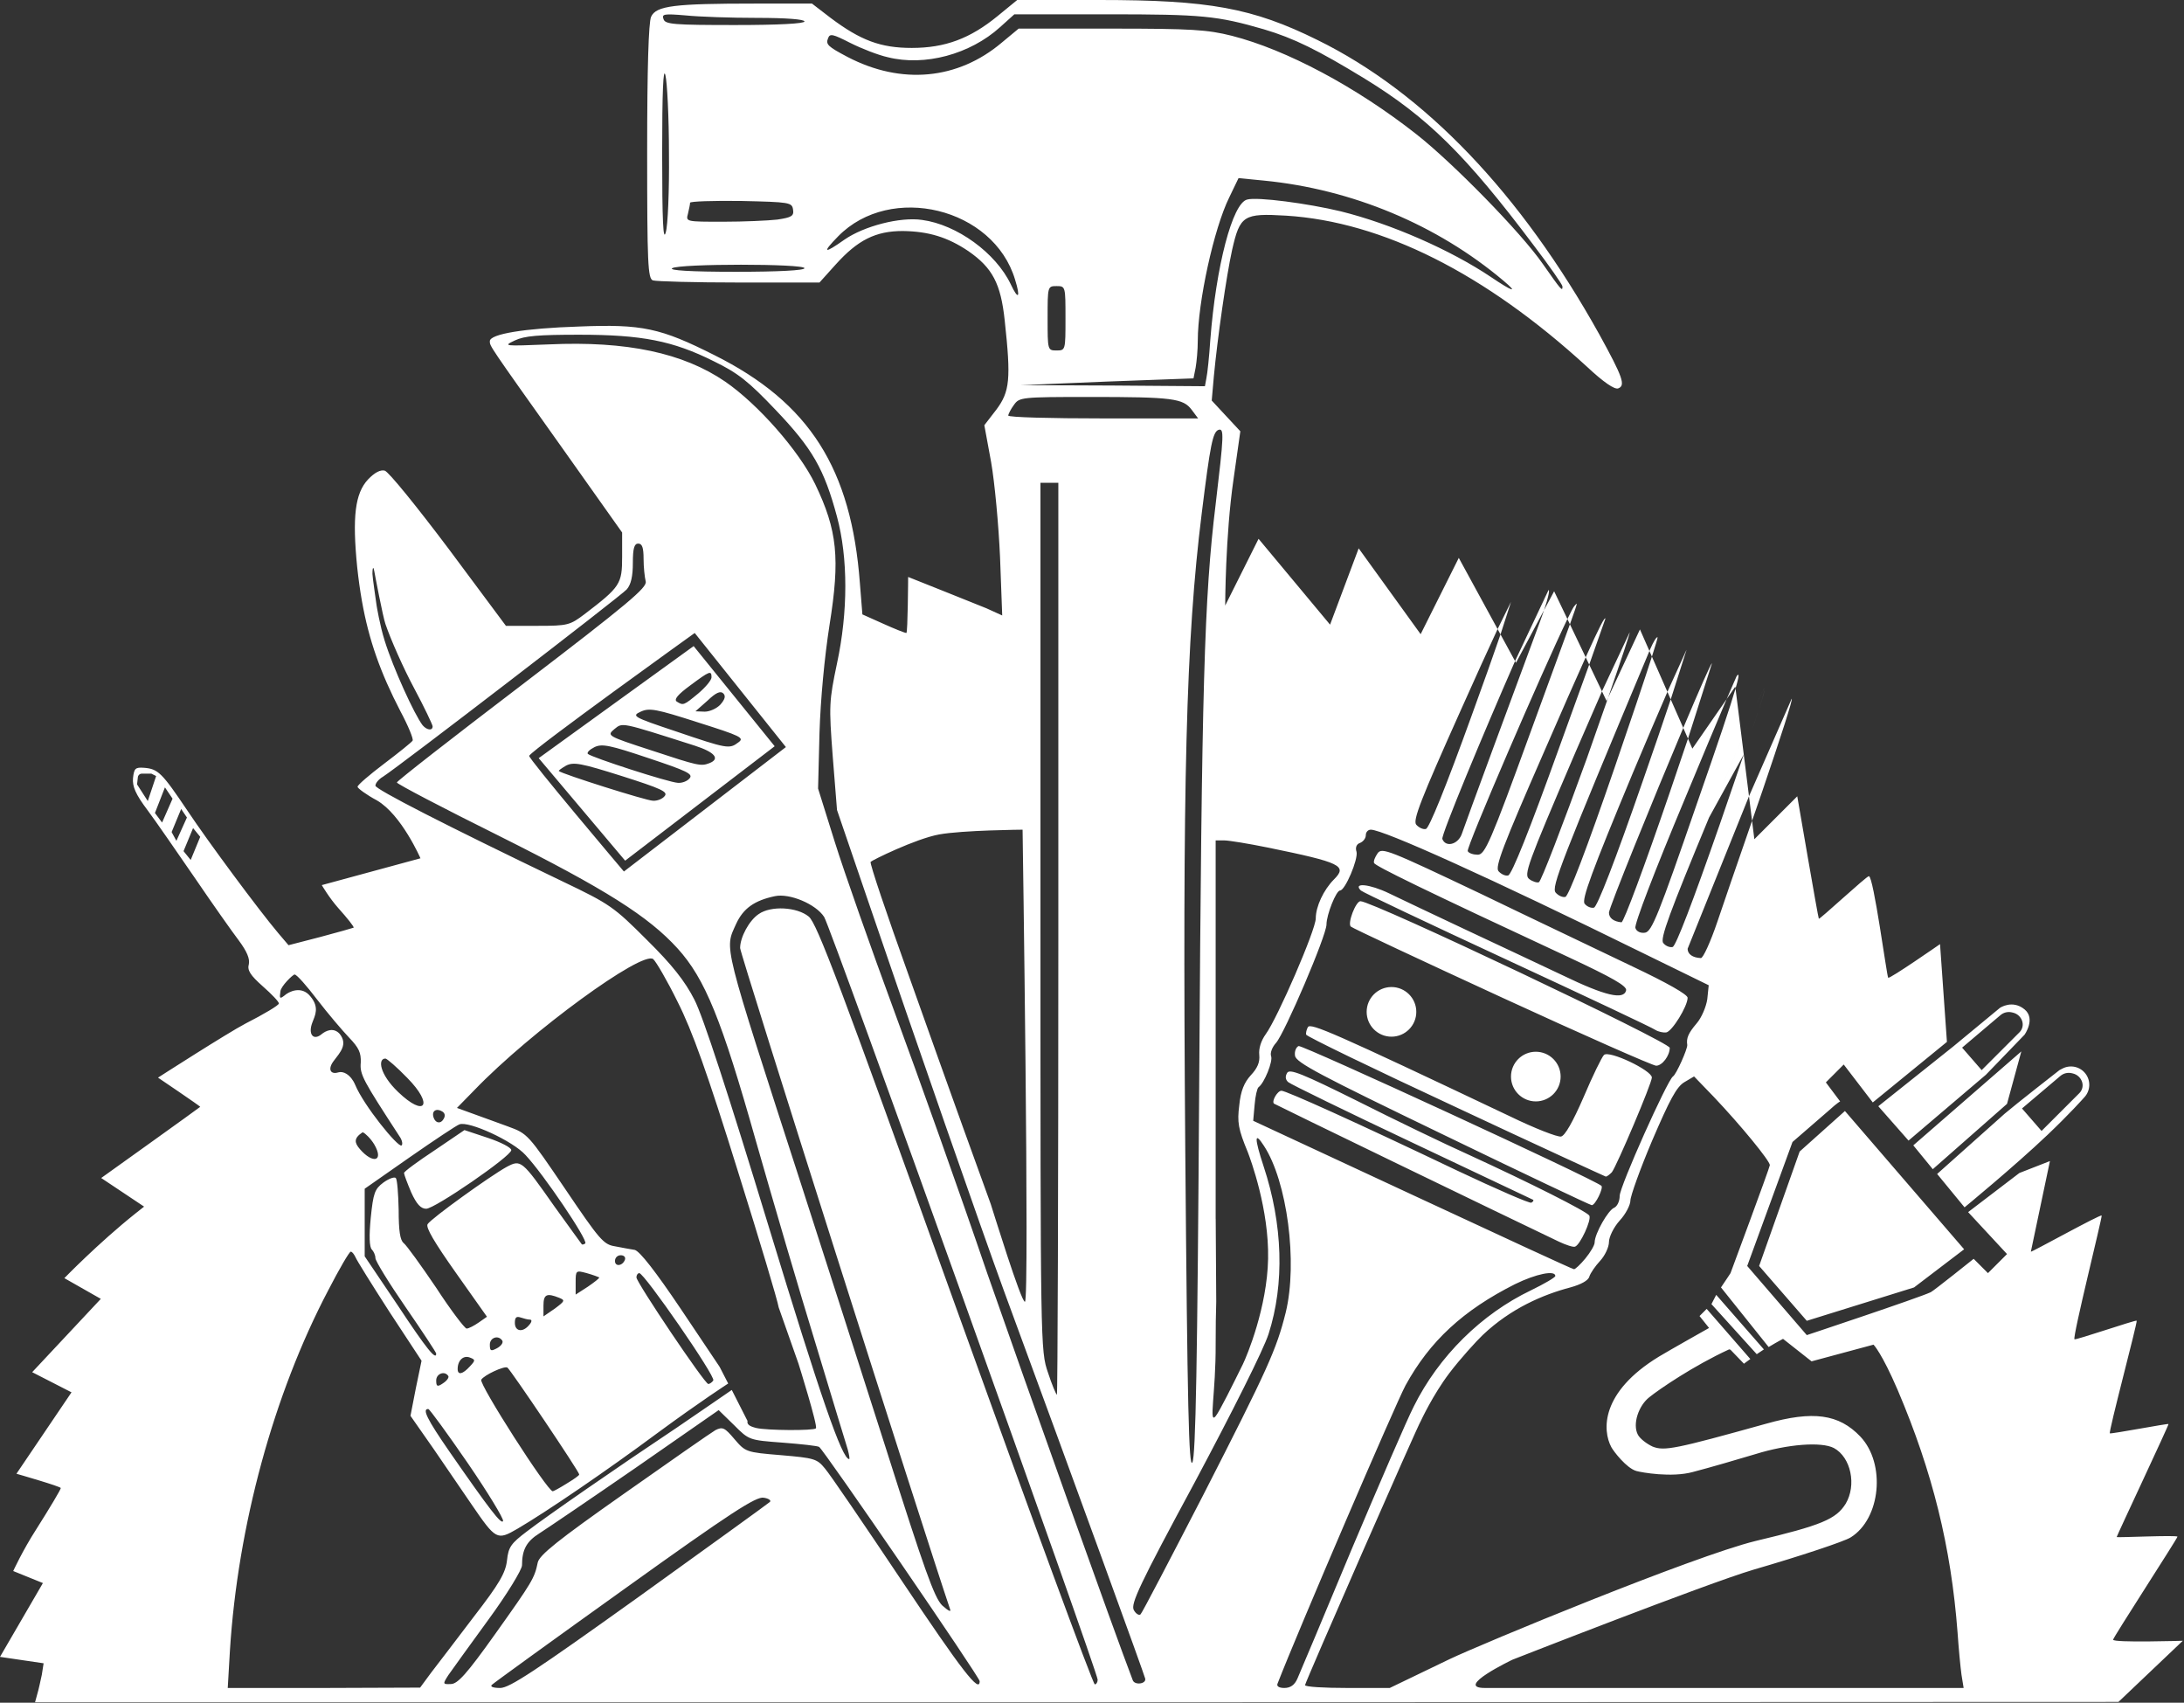 <?xml version="1.0" encoding="UTF-8" standalone="no"?>
<!DOCTYPE svg PUBLIC "-//W3C//DTD SVG 1.1//EN" "http://www.w3.org/Graphics/SVG/1.1/DTD/svg11.dtd">
<svg width="100%" height="100%" viewBox="0 0 1909 1488" version="1.1" xmlns="http://www.w3.org/2000/svg" xmlns:xlink="http://www.w3.org/1999/xlink" xml:space="preserve" xmlns:serif="http://www.serif.com/" style="fill-rule:evenodd;clip-rule:evenodd;stroke-linejoin:round;stroke-miterlimit:2;">
    <rect x="0" y="0" width="1909" height="1488" fill="#333333" stroke="none"/>
    <g transform="matrix(4.167,0,0,4.167,0,0)">
        <g>
            <path d="M353.774,136.29L353.769,136.33L353.664,136.756L353.486,137.365L353.333,137.869L352.921,139.181L352.385,140.847L351.918,142.276L351.516,143.498L351.028,144.968L350.458,146.677L353.086,152.65C346.693,167.807 337.5,190.409 337.5,191.398C337.5,192.523 338.477,193.273 340.125,193.426C340.574,193.5 345.074,181.352 350.176,166.426L354.079,154.907L353.086,152.65C356.391,144.817 358.947,138.972 359.102,139.125L354.077,154.914L354.079,154.907L355,157L362.187,146.618L363.218,144.204L363.669,143.161L364.097,142.189C364.186,141.99 364.244,141.87 364.266,141.834L364.272,141.826L364.273,141.824L364.272,141.826L364.266,141.834L364.087,142.211L363.322,143.965L362.996,144.725L362.187,146.618L364.272,141.826L364.42,141.638C364.438,141.618 364.457,141.598 364.477,141.58C364.493,141.564 364.511,141.549 364.529,141.537C364.541,141.529 364.553,141.522 364.566,141.517C364.575,141.513 364.585,141.511 364.595,141.51C364.6,141.51 364.605,141.511 364.609,141.512C364.612,141.512 364.615,141.513 364.618,141.514C364.639,141.523 364.651,141.545 364.658,141.565L364.67,141.614L364.675,141.733L364.633,142.098L364.565,142.449C364.514,142.685 364.457,142.919 364.396,143.153C364.289,143.569 364.173,143.983 364.053,144.396L364.051,144.404L365.37,154.964L364.294,157.527L363.17,160.215L361.817,163.462L360.587,166.422L358.5,171.449C350.25,191.324 348.148,196.949 348.898,197.773C349.352,198.375 350.25,198.75 350.852,198.602C351.523,198.449 355.051,189.227 360.75,172.875C362.732,167.122 364.41,162.241 365.778,158.225L366.971,154.708L367.607,152.813L368.392,150.451L368.739,149.399L368.589,149.862L368.392,150.451L368.072,151.424L367.079,154.387L366.726,155.432L365.778,158.225L366.874,166.991L354,198.977L354,199.003C354.016,200.114 355.064,200.853 356.773,200.926C357.227,201 358.801,197.551 360.227,193.352C361.38,189.882 364.412,181.132 367.518,172.147L366.874,166.99L375.824,146.551C376.199,146.398 373.352,155.102 369.676,165.898C368.968,167.951 368.241,170.055 367.518,172.147L368,176L377,167C377,167 381.375,192.523 381.523,192.676C381.676,192.898 391.5,183.75 392.023,183.75C393,183.75 395.773,204.676 396.074,205.051C396.375,205.352 406.949,198 406.949,198L408.395,218.505L392.841,231.203L386.746,223.251L383,227L386,231C386,231 385.674,231.034 383.5,233L376,239.5L366.5,265.5L379,280C379,280 402.53,272.179 405,271C405.636,270.696 414,264 414,264L417,267L421,263L412.841,254.203L423.596,246L430,243.5C430,243.5 426,262.423 426,262.5C426,262.727 440.699,254.551 440.852,254.926C441,255.301 434.699,280.426 435.148,280.875C435.375,281.102 448.051,276.75 448.199,276.977C448.426,277.199 442.199,300.523 442.574,300.602C442.949,300.75 454.727,298.5 454.875,298.648C455.023,298.727 444,322.125 444,322.352C444,322.5 456.75,321.898 456.75,322.273C456.75,322.648 443.25,343.426 443.25,343.875C443.25,344.551 457.875,344.102 457.875,344.102L444.375,356.926L225.824,357L7.352,357L7.801,355.352C8.102,354.375 8.477,352.574 8.773,351.227L9.148,348.824L0,347.477L9,332L2.773,329.477C2.773,329.477 4.727,325.199 7.574,320.773C10.426,316.273 12.75,312.375 12.75,312.074C12.75,311.738 3.449,309.074 3.449,309.074L15,292L6.75,287.773L21.148,272.398L13.5,268.051C13.5,268.051 20.625,260.699 28.426,254.477L30.227,253.051L21.227,247.051C21.227,247.051 42,232.199 42,232.125C42,231.977 33.145,226 33.145,226C33.145,226 47.773,216.602 51.523,214.648C55.352,212.699 58.5,210.824 58.5,210.449C58.5,210.074 57,208.5 55.125,206.852C52.5,204.523 51.824,203.477 52.199,202.199C52.426,201.074 51.824,199.574 50.102,197.25C48.676,195.375 44.551,189.523 40.875,184.125C37.199,178.801 32.773,172.352 30.977,169.949C28.426,166.574 27.75,164.926 27.898,163.199C28.125,161.176 28.352,160.875 30.227,161.023C33.148,161.25 33.977,162.074 39.227,169.875C43.727,176.625 54.301,190.875 58.352,195.676L60.523,198.227L67.199,196.5C70.875,195.523 74.023,194.625 74.176,194.551C74.324,194.398 72.898,192.602 70.949,190.426C69.074,188.324 67.5,185.625 67.5,185.625L88.199,180C88.199,180 84.227,170.852 79.051,167.852C76.801,166.648 75,165.301 75,165C75,164.625 77.551,162.449 80.625,160.125C83.699,157.801 86.398,155.625 86.551,155.324C86.773,155.023 85.648,152.25 84,149.176C79.803,141.074 77.376,134.282 75.912,126C75.519,123.775 75.196,121.443 74.926,118.949C73.875,108.375 74.477,103.5 77.176,100.574C78.602,99.074 79.801,98.477 80.699,98.699C81.523,98.926 87.523,106.352 94.125,115.125L106.125,131.25L112.801,131.25C119.102,131.25 119.551,131.102 122.551,128.852C130.125,123.074 130.5,122.477 130.5,116.773L130.5,111.676L117.898,93.898C102.375,72.074 102.75,72.602 102.75,71.551C102.75,70.051 109.949,68.852 121.5,68.477C134.699,67.949 138.523,68.773 149.852,74.477C169.801,84.449 178.574,98.25 180.375,122.324L180.898,128.852L185.25,130.801C187.574,131.852 189.824,132.75 190.125,132.75C190.426,132.75 190.495,121 190.495,121C190.495,121 205.125,126.824 206.926,127.574L210.227,129.074L209.773,116.852C209.477,110.102 208.648,101.176 207.898,96.898L206.477,89.176L209.023,85.875C211.801,82.125 212.102,79.574 210.75,67.199C209.926,59.477 208.199,56.176 203.102,52.648C198.75,49.727 194.773,48.523 189.375,48.449C183.676,48.449 179.926,50.324 175.273,55.5L171.898,59.25L155.023,59.25C145.727,59.25 137.625,59.023 136.949,58.801C135.898,58.426 135.75,55.273 135.75,31.801C135.75,14.176 136.051,4.727 136.574,3.523C137.625,1.199 141.449,0.75 158.398,0.75L170.324,0.75L174.227,3.75C180.523,8.477 184.727,10.051 191.25,10.051C198.227,10.051 203.477,8.102 209.25,3.375L213.375,0L230.625,0C253.574,0 262.727,1.648 276.375,8.398C298.801,19.426 318.977,40.5 335.477,70.125C340.426,79.125 341.023,80.852 339.449,81.449C338.699,81.75 336.375,80.176 332.852,76.875C311.551,57.375 290.023,46.5 269.773,45.227C260.851,44.699 260.101,45.148 258.449,52.426C257.25,57.824 255.375,70.949 254.625,78.898L254.176,84L257.176,87.227L260.176,90.449L258.75,100.5C257.023,112.352 257,127 257,127L264,113L279,131L285,115L298,133L306,117L314.143,131.928L314.147,131.92C314.583,130.984 314.977,130.144 315.323,129.416L316.014,127.977L316.487,127.023C316.593,126.814 316.682,126.645 316.753,126.517L316.91,126.258C316.918,126.246 316.926,126.238 316.932,126.232L316.935,126.23L316.938,126.228L316.942,126.226L316.94,126.227L316.932,126.232L316.91,126.258L316.753,126.517L316.462,127.072L315.967,128.074L315.323,129.416L314.143,131.929C312.211,136.079 309.458,142.133 306.449,148.875C297.977,167.773 296.324,172.051 297.074,172.949C297.602,173.551 298.5,174 299.102,173.852C299.773,173.699 303.227,165.227 308.699,150.074C311.116,143.441 313.258,137.396 314.754,133.05L314.143,131.929L316.949,126.227L316.946,126.226L316.944,126.225L316.946,126.226L316.948,126.226L316.949,126.227L314.754,133.05L315.621,130.509L316.362,128.268L316.606,127.507L316.894,126.54L316.954,126.251L316.953,126.236C316.953,126.24 316.954,126.245 316.954,126.251L316.954,126.251C316.953,126.295 316.932,126.392 316.894,126.54L316.703,127.199L316.455,127.986L316.146,128.938L315.612,130.535L314.754,133.05L317.804,138.641L319.194,135.486L319.285,135.282L317.804,138.641C311.16,153.797 302.262,175.178 302.551,175.949C303.227,177.75 305.773,177.148 306.602,174.977C307.273,172.949 318.602,142.273 323.176,129.977C323.436,129.273 323.673,128.597 323.884,127.967L326,124L328.785,129.823C323.683,140.361 307.484,177.846 307.875,178.5C308.102,178.949 309.074,179.25 309.977,179.25C311.477,179.25 312.602,176.773 321,153.676C325.451,141.499 327.96,134.673 329.312,130.924L328.785,129.823C329.534,128.274 330.044,127.308 330.227,127.125C330.765,126.587 331.331,125.321 329.312,130.924L332.619,137.84C330.574,142.369 327.671,148.971 323.699,158.102C315.301,177.301 313.574,181.801 314.324,182.699C314.852,183.301 315.75,183.75 316.352,183.602C317.102,183.449 320.852,174.074 327.074,156.75L333.353,139.398L333.358,139.385L332.619,137.84C335.48,131.506 336.664,129.226 336.75,129.75L333.352,139.403L333.358,139.385L336.035,144.983L330.523,157.648L330.055,158.74C320.373,181.341 319.593,183.463 320.773,184.352C321.449,184.875 322.426,185.176 322.801,185.023C323.25,184.875 327.75,173.176 332.852,159.074C334.484,154.467 336.014,150.098 337.333,146.286L344,132L345.99,136.522C327.439,180.849 325.354,186.077 326.324,187.199C326.852,187.801 327.75,188.25 328.352,188.102C329.023,187.949 332.773,178.199 338.699,160.949C342.059,151.172 344.963,142.532 346.51,137.706L345.99,136.522L346.157,136.126C346.822,134.59 347.48,133.502 347.699,133.648C347.751,133.726 347.313,135.203 346.51,137.706L349.763,145.098L350.222,144.042L351.13,141.97L351.512,141.104C351.818,140.412 352.098,139.783 352.349,139.226L352.406,139.101L351.477,141.183L350.679,143.002L349.763,145.098C347.794,149.628 345.258,155.563 342.523,162.074C333.898,182.773 331.727,188.699 332.398,189.523C332.852,190.125 333.75,190.5 334.352,190.352C335.023,190.199 338.699,180.824 344.699,163.5C346.895,157.204 348.897,151.339 350.458,146.677L349.763,145.098L353.773,136.273L350.458,146.677L351.291,144.174L351.693,142.957L352.176,141.484L352.513,140.45L352.952,139.083C352.952,139.083 353.486,137.365 353.486,137.365L353.575,137.06L353.769,136.33L353.774,136.29L353.774,136.278L353.774,136.276L353.774,136.277L353.774,136.28L353.774,136.29ZM361,270C362.253,268.161 363,267 363,267C363,267 371.25,244.801 371.25,244.352C371.25,243.449 365.176,236.023 359.477,230.023L355.352,225.75L353.324,226.949C351.676,227.926 350.25,230.625 346.574,239.176C344.023,245.176 342,250.875 342,251.773C342,252.676 341.023,254.625 339.75,255.977C338.477,257.399 337.5,259.426 337.5,260.477C337.5,261.524 336.676,263.324 335.625,264.449C334.648,265.5 333.602,267 333.375,267.75C333.148,268.574 331.574,269.398 329.398,270C323.699,271.5 316.926,274.375 311,280C309.781,281.16 306.3,284.958 304,288C300.546,292.567 298.051,297.977 298.051,297.977C297.602,298.426 273.75,352.875 273.75,353.398C273.75,353.773 277.727,354 282.602,354L291.523,354L303.977,348C310.875,344.699 355.352,326.324 368.25,323.176C382.125,319.875 385.125,318.602 387.148,315.375C389.477,311.477 388.273,305.625 384.676,303.676C382.051,302.324 375,302.852 368.25,304.949C364.727,306 358.875,307.727 355.125,308.699C350.628,309.941 344.28,308.787 343.259,308.5C341.181,307.916 338.471,304.378 338,303.5C336.11,299.979 335.692,291.995 348,284.5C349.933,283.323 358.5,278.5 358.5,278.5L356.5,276L358,274.5L367.156,285.016C366.613,285.387 365.82,286 365.82,286L363,283.075C363,283.075 362.758,282.968 362.688,283C355.253,286.411 347.96,291.41 346,293C343.75,294.722 342.375,298.648 343.574,300.898C344.023,301.727 345.375,302.773 346.648,303.375C349.125,304.352 351.375,303.898 370.5,298.574C380.324,295.801 385.727,296.551 390.227,301.273C395.625,306.977 394.5,318.523 388.199,322.426C386.926,323.25 377.699,326.324 367.875,329.176C357.977,332.102 317.25,348.074 317.25,348.074C317.25,348.074 304.875,354 311.477,354L411.898,354L411.449,351.227C411.227,349.648 410.852,345.676 410.625,342.375C409.273,324.449 405.375,308.699 398.102,291.602C394.727,283.727 393,282 393,282L380,285.5L374.017,280.786C374.017,280.786 372.754,281.433 371,282.5L361,270ZM134.102,334.801C148.801,324.227 161.176,315.301 161.477,315C161.852,314.699 161.25,314.25 160.199,314.102C158.625,313.801 153.375,317.176 131.102,333.148C116.102,343.875 103.574,352.949 103.199,353.324C102.75,353.699 103.352,354 104.926,354C106.875,354 112.199,350.477 134.102,334.801ZM272.176,351.977C272.699,350.773 277.801,338.699 283.5,324.977C289.273,311.324 295.125,297.75 296.551,294.977C301.801,284.398 310.801,275.551 321.148,270.602C323.926,269.25 326.25,267.898 326.25,267.602C326.25,266.324 322.199,267.148 317.773,269.324C306.898,274.801 299.926,281.25 294.824,290.551C292.727,294.449 272.25,342.074 267.977,353.102C267.75,353.625 268.273,354 269.398,354C270.676,354 271.574,353.398 272.176,351.977ZM153.5,291.5L156.777,297.955L156.812,297.917C156.611,298.768 157.274,299.131 158.625,299.477C160.801,300 170.699,300.074 171.148,299.551C171.602,299.102 167.5,286 167.5,286L163.342,274.197C163.086,272.667 159.418,260.405 154.875,245.926C148.352,224.926 145.199,216.148 142.125,210.074C139.949,205.648 137.625,201.676 137.023,201.148C134.773,199.273 111.375,216.301 99.523,228.602L95.852,232.352L99.148,233.551C100.875,234.148 104.25,235.426 106.574,236.25C110.699,237.75 110.773,237.898 118.574,249.375C125.773,260.024 126.602,261 129,261.375C130.425,261.676 132.301,261.977 133.125,262.125C134.176,262.352 137.551,266.699 142.801,274.5L150.898,286.574L151,286.754L152.75,290.148C152.75,290.148 146.991,293.857 137.926,300.523C127.426,308.324 114.676,317.023 108.523,320.625C104.25,323.102 104.023,322.949 98.926,315.523C97.199,312.977 93.602,307.727 90.977,303.898L86.102,296.926L87.227,291.148L88.426,285.375L81.676,275.102C78,269.398 74.773,264.227 74.551,263.625C74.25,263.023 73.875,262.5 73.574,262.5C73.273,262.5 71.176,266.102 68.852,270.602C57.375,292.426 49.875,320.023 48.227,346.199L47.773,354L67.949,354L88.125,353.926L90.449,350.773C91.801,349.051 95.773,343.801 99.375,339.074C104.773,332.102 106.051,329.852 106.352,327.227C106.648,324.449 107.176,323.699 110.551,321.148C114.75,317.926 129.375,307.801 141.977,299.398C145.979,296.682 153.5,291.5 153.5,291.5ZM230.25,352.273C230.25,350.625 174.227,194.324 172.875,192.301C171.148,189.602 165.602,187.273 162.523,187.949C158.25,188.852 155.926,190.5 154.426,193.727C151.949,199.273 151.352,196.727 168.375,249.375C172.648,262.574 180.523,287.176 185.926,304.051C193.949,329.324 195.977,335.023 197.625,336.676C198.977,337.875 199.574,338.176 199.273,337.426C194.25,322.648 155.25,200.023 155.25,198.824C155.25,196.574 157.125,193.051 159.148,191.699C161.699,189.898 167.176,190.199 169.648,192.227C171.375,193.648 176.176,206.398 200.324,273.602C216.074,317.398 229.273,353.25 229.648,353.25C229.949,353.25 230.25,352.801 230.25,352.273ZM103.875,342.676C111.676,331.727 112.125,330.977 112.801,327.676C113.176,326.102 117,323.023 130.875,313.273C140.551,306.449 149.176,300.449 150.074,299.926C151.574,299.176 152.023,299.398 154.051,301.801C156.375,304.5 156.449,304.574 163.801,305.176C170.773,305.773 171.375,305.926 173.023,307.949C174.074,309.148 181.273,319.727 189.148,331.5C201.898,350.551 205.5,355.199 205.5,352.574C205.5,351.75 172.801,304.051 171.824,303.449C171.523,303.227 168.074,302.852 164.176,302.551C157.125,302.023 157.125,302.023 153.977,298.875L150.75,295.727L133.273,307.875C123.602,314.551 114.523,320.699 113.102,321.602C110.477,323.25 109.5,324.977 109.5,328.273C109.5,329.176 106.352,334.352 102.449,339.676C98.551,345 94.801,350.25 94.051,351.301C92.852,353.176 92.852,353.25 94.574,353.176C96,353.176 97.949,351 103.875,342.676ZM240.227,352.051C240,351.074 226.125,312.898 210.602,270.75C205.875,257.852 191.699,217.125 182.625,190.5L175.574,169.875L174.676,158.625C173.852,147.898 173.926,147 175.574,139.125C177.898,128.324 177.898,117 175.574,108.375C172.875,98.324 170.398,94.051 162.75,86.023C156.977,79.949 154.801,78.227 149.699,75.75C141.148,71.477 134.625,70.199 121.5,70.199C113.023,70.199 110.023,70.426 108,71.398C105.449,72.602 105.676,72.602 115.125,72.227C131.477,71.477 143.324,74.023 152.102,80.023C159,84.75 167.625,94.574 171,101.551C175.648,111.227 176.25,117.074 174,131.102C172.949,137.852 172.125,146.551 171.898,153.75L171.602,165.375L175.125,176.625C177.074,182.852 182.699,198.824 187.648,212.25C192.602,225.676 201.375,250.273 207.074,267C215.102,290.023 233.852,342.602 237.602,352.352C237.977,353.477 240.449,353.176 240.227,352.051ZM252.375,313.574C265.949,287.023 267.75,283.051 269.699,275.25C272.25,264.75 270,247.727 265.125,240.301C263.102,237.148 263.102,238.648 265.051,244.574C269.102,256.801 269.477,269.25 266.102,279.75C265.051,283.051 258.523,296.023 250.648,310.801C239.023,332.324 237.148,336.375 237.824,337.648C238.273,338.477 238.949,338.852 239.25,338.551C239.625,338.176 245.477,326.926 252.375,313.574ZM98.102,306.824C93.824,300.602 90.148,295.574 89.852,295.5C88.5,295.426 89.551,297.602 94.273,304.426C102.602,316.426 105.227,319.875 105.523,318.977C105.676,318.523 102.375,313.051 98.102,306.824ZM118.801,311.176C120.301,310.273 121.5,309.449 121.5,309.227C121.5,308.625 107.102,287.25 106.426,286.801C105.75,286.426 101.551,288.375 100.949,289.352C100.426,290.25 114.824,312.75 115.949,312.75C116.102,312.75 117.375,312.074 118.801,311.176ZM251.551,226.875C252.074,143.773 252.602,125.324 255,105.75C256.726,91.199 256.801,89.773 255.602,90.148C254.398,90.602 253.875,93.148 252.074,107.699C248.773,134.176 248.023,163.648 248.625,241.051C249.074,295.273 249.375,308.176 250.125,306.676C250.801,305.324 251.176,286.426 251.551,226.875ZM177.824,303.977C177.449,302.773 174.449,292.949 171.148,282C167.773,271.051 162.148,251.852 158.551,239.25C151.352,213.75 147.898,205.273 142.125,198.898C136.051,192.227 127.125,186.523 104.625,175.273C92.852,169.426 83.25,164.398 83.25,164.102C83.25,163.801 95.102,154.574 109.574,143.551C131.852,126.523 135.75,123.227 135.449,121.949C135.227,121.051 135,118.949 135,117.227C135,114.824 134.699,114 133.875,114C133.051,114 132.75,114.977 132.75,118.051C132.75,120.824 132.375,122.551 131.477,123.602C130.199,125.023 83.625,160.801 80.324,162.898C79.426,163.426 78.75,164.25 78.75,164.773C78.75,165.523 93.227,172.949 118.051,184.875C127.949,189.602 128.772,190.199 135.676,197.102C141,202.352 143.699,205.801 145.648,209.625C147.449,213.074 152.773,229.426 161.25,257.25C172.125,292.949 176.625,306 178.125,306C178.273,306 178.125,305.102 177.824,303.977ZM260.699,286.125C261.565,284.357 265.801,274.19 266,264C266.202,253.631 262.355,243.238 261.75,241.648C259.726,236.773 259.5,235.352 259.949,231.824C260.25,228.75 261,227.023 262.352,225.523C263.773,224.023 264.301,222.75 264.148,221.25C264,219.898 264.523,218.25 265.5,216.898C267.977,213.523 276,195 276,192.602C276,190.125 277.648,186.602 279.824,184.426C282.676,181.574 281.324,180.898 265.949,177.75C261.898,176.926 257.773,176.25 256.801,176.25L255,176.25L255,255.602L255.01,255.605L255.12,273C255.042,275.419 255,278.497 255,281.852C255.048,292.18 253.498,298.829 255,297C255.831,295.987 258.642,290.294 260.699,286.125ZM222,196.875L222,101.25L218.25,101.25L218.25,192.227C218.25,282.523 218.25,283.273 219.824,287.852C220.648,290.398 221.551,292.5 221.699,292.5C221.852,292.5 222,249.449 222,196.875ZM94.051,288.602C93.301,287.398 91.5,288.074 91.5,289.5C91.5,290.773 91.727,290.926 92.926,290.102C93.75,289.574 94.199,288.898 94.051,288.602ZM149.625,289.5C150.148,288.676 135.148,267 134.102,267C133.801,267 133.5,267.375 133.5,267.898C133.5,268.949 147.824,290.25 148.574,290.25C148.875,290.25 149.398,289.875 149.625,289.5ZM98.551,286.574C99.75,285.301 99.75,285.148 98.551,284.699C97.199,284.176 96,285.301 96,287.102C96,288.449 97.051,288.227 98.551,286.574ZM91.5,283.875C91.5,283.648 88.648,279.301 85.125,274.199C81.602,269.102 78.75,264.449 78.75,263.852C78.75,263.25 78.375,262.426 78,262.051C77.477,261.524 77.398,259.199 77.773,255.375C78.301,250.199 78.602,249.375 80.398,248.023C81.523,247.199 82.727,246.75 83.023,247.051C83.324,247.352 83.551,250.352 83.625,253.727C83.625,258.149 83.926,260.102 84.676,260.699C85.273,261.149 88.352,265.426 91.5,270.074C94.574,274.801 97.5,278.625 97.875,278.625C98.324,278.625 99.449,278.023 100.426,277.352L102.148,276.148L95.625,266.926C91.125,260.551 89.25,257.399 89.699,256.727C90.449,255.523 102.75,246.676 106.273,244.727C109.273,243.148 109.426,243.227 116.324,253.051C119.324,257.176 121.875,260.774 122.023,260.926C122.102,261.074 122.477,261 122.773,260.774C123.375,260.102 114,246.227 110.25,242.25C107.551,239.25 98.324,235.051 96.375,235.801C95.852,235.949 91.125,239.102 85.949,242.699L76.5,249.301L76.5,263.477L83.477,273.824C89.477,282.898 91.5,285.375 91.5,283.875ZM360,271.558L370,283C369.772,283.145 368.718,283.858 368.5,284L359,273.5C359.147,273.277 359.839,271.799 360,271.558ZM105.375,281.176C104.551,279.898 102.75,280.5 102.75,282C102.75,283.352 102.977,283.426 104.25,282.75C105.074,282.301 105.602,281.625 105.375,281.176ZM111,277.875C111.602,277.199 111.602,276.75 111.148,276.75C110.699,276.75 109.875,276.523 109.199,276.301C108.301,276 108,276.301 108,277.426C108,279.227 109.648,279.523 111,277.875ZM401.5,270L379,277L369,265.5L377.5,241.5L387,233L412,262L401.5,270ZM117.301,272.176C114.676,271.125 114,271.426 114,273.824L114,276.074L116.398,274.426C118.5,272.852 118.574,272.699 117.301,272.176ZM215,273C215.977,272.625 214.5,174 214.5,174C214.5,174 201.949,174.102 197,175C192.051,175.903 182.852,180.449 182.625,180.75C182.398,181.051 186,191.699 190.574,204.449C199.199,228.75 206.773,249.676 207.824,252.523C208.199,253.648 214.25,273.301 215,273ZM125.699,267.898C125.551,267.824 124.426,267.375 123.074,267C120.824,266.398 120.75,266.398 120.75,268.949L120.75,271.5L123.301,269.852C124.727,268.875 125.773,268.051 125.699,267.898ZM332.551,263.926C333.602,262.648 334.5,261.149 334.5,260.551C334.5,258.75 337.352,253.727 338.625,253.273C339.227,252.977 339.75,251.926 339.75,250.801C339.75,248.852 349.727,226.574 350.926,225.75C351.602,225.375 354,219.977 353.926,219.148C353.699,217.727 354.148,216.676 355.875,214.648C356.926,213.449 357.898,211.125 358.125,209.551L358.426,206.625L344.773,199.949C312.602,184.125 290.176,174 287.551,174C286.949,174 286.5,174.523 286.5,175.125C286.5,175.801 285.977,176.477 285.301,176.773C284.551,177 284.25,177.75 284.551,178.648C284.926,180.227 282.148,186.75 281.102,186.75C280.273,186.75 278.25,191.852 278.25,193.875C278.25,196.199 269.477,216.676 267.676,218.699C266.852,219.602 266.398,220.801 266.625,221.477C267.074,222.523 265.199,227.176 264,228C263.699,228.227 263.324,229.875 263.176,231.676L262.875,235.051L296.25,250.574C314.625,259.125 329.852,266.176 330.148,266.176C330.375,266.25 331.5,265.199 332.551,263.926ZM131.102,264.148C131.25,263.625 130.875,263.25 130.199,263.25C129.522,263.25 129,263.773 129,264.449C129,265.727 130.647,265.5 131.102,264.148ZM327,260.399C315.824,255.074 267.375,231.602 267.227,231.449C266.699,230.926 267.977,228.75 268.801,228.75C269.773,228.75 284.25,235.273 305.625,245.477C313.875,249.375 320.926,252.449 321.227,252.227C321.602,252 321.75,251.773 321.602,251.625C321.449,251.551 310.051,246.148 296.25,239.625C282.449,233.102 270.75,227.398 270.227,226.949C269.625,226.426 269.551,225.75 270,225C270.523,224.102 273.148,225.148 284.773,230.926C292.5,234.824 303.074,239.926 308.25,242.25C321,248.102 332.773,254.023 333.375,254.926C333.898,255.824 331.426,261.149 330.375,261.449C330,261.602 328.426,261.074 327,260.399ZM86.25,250.051C85.426,248.102 84.75,246.301 84.75,246C84.75,245.699 87.602,243.602 91.125,241.273L97.426,237L102.375,238.648C105.074,239.551 107.25,240.676 107.25,241.199C107.25,242.477 91.199,253.5 89.398,253.5C88.273,253.5 87.375,252.523 86.25,250.051ZM412.091,253.203L406.341,246.203L420.499,233.571C422.804,231.598 432,224.425 432,224.425C432,224.425 432.227,224.306 432.634,224.094C434.288,223.232 436.323,223.682 437.459,225.162C438.595,226.642 438.504,228.724 437.244,230.1C437.086,230.272 437,230.366 437,230.366C437,230.366 434.219,233.516 429.5,238C422.447,244.703 412.091,253.203 412.091,253.203ZM302.625,237.898C276.977,225.523 271.801,222.824 271.648,221.398C271.5,220.5 271.875,219.602 272.398,219.375C273.148,219.074 334.648,247.426 335.926,248.699C336.375,249.148 334.648,252.75 333.898,252.75C333.602,252.75 319.5,246.074 302.625,237.898ZM305.25,232.125C288.148,224.176 274.051,217.352 273.977,216.977C273.898,216.676 274.051,215.926 274.352,215.398C274.949,214.5 279.523,216.449 316.648,234.074C321.898,236.625 326.699,238.5 327.449,238.352C328.273,238.199 329.926,235.273 332.176,230.102C334.051,225.676 336,221.699 336.449,221.25C337.5,220.199 346.5,224.477 346.5,225.977C346.5,227.176 339.148,244.5 338.102,245.852C337.648,246.301 337.125,246.75 336.824,246.75C336.602,246.676 322.352,240.148 305.25,232.125ZM405.43,245.203L401.341,240.203L424,220.5L421,231.5L405.43,245.203ZM78.5,240C77.745,238.745 76.607,237.681 76.169,237.5C76.083,237.465 76.024,237.463 76,237.5C74.167,238.733 74.344,239.662 75.5,241C78.208,244.133 80.597,243.602 78.5,240ZM83.773,238.273C76.125,226.5 75.449,225.375 75.676,222.824C75.75,220.801 75.301,219.75 73.199,217.574C71.773,216.074 68.773,212.551 66.523,209.625C64.351,206.773 62.25,204.375 61.801,204.375C61.426,204.375 58.903,206.847 58.824,207.898C58.602,209.398 58.676,209.546 59.653,208.796C60.551,207.972 63.227,206.625 65.101,208.949C67.051,211.273 66.097,212.921 65.5,214.5C64.597,216.898 65.722,218.324 67.449,216.898C68.347,216.148 69.977,215.398 71.25,216.824C72.977,219 71.426,220.625 70,222.5C68.727,224.148 69.25,225.426 70.977,224.898C71.949,224.597 73.523,225.25 74.5,227.5C76.296,231.852 83.477,240.676 84.227,240.227C84.523,240 84.375,239.102 83.773,238.273ZM424.677,217L416.567,225.402L400.341,239.203L394,232L409.716,219.469L419.52,211.365C419.52,211.365 422.132,209.584 424.687,211.695C427.061,213.657 424.677,217 424.677,217ZM428.244,237.182L424.142,232.467C424.142,232.467 429.804,227.671 432.197,225.644C432.856,225.086 433.74,224.874 434.58,225.073C434.659,225.092 434.738,225.111 434.817,225.129C435.706,225.34 436.427,225.989 436.728,226.852C436.728,226.852 436.728,226.853 436.729,226.853C437.021,227.689 436.808,228.618 436.182,229.244C433.83,231.596 428.244,237.182 428.244,237.182ZM92.773,233.102C91.574,232.352 90.398,232.926 91,234.5C91.449,235.625 92.477,235.648 93,234.75C93.449,234.074 93.375,233.477 92.773,233.102ZM85.426,226.051C83.25,223.801 81.148,222 80.852,222C79.199,222 79.597,225.25 83.5,229C89.199,234.472 91.051,231.75 85.426,226.051ZM322.157,220.572C325.031,220.572 327.364,222.905 327.364,225.779C327.364,228.652 325.031,230.985 322.157,230.985C319.284,230.985 316.951,228.652 316.951,225.779C316.951,222.905 319.284,220.572 322.157,220.572ZM415.681,224.425L411.579,219.71C411.579,219.71 417.241,214.914 419.634,212.887C420.293,212.329 421.177,212.117 422.017,212.316C422.096,212.335 422.175,212.354 422.254,212.372C423.143,212.583 423.864,213.232 424.165,214.095C424.165,214.096 424.165,214.096 424.165,214.096C424.457,214.932 424.245,215.861 423.619,216.488C421.267,218.839 415.681,224.425 415.681,224.425ZM315,209.176C297.898,201.301 283.648,194.625 283.352,194.324C282.602,193.648 284.398,189 285.375,189C287.926,189 350.25,218.551 350.25,219.75C350.25,221.398 348.676,223.5 347.398,223.5C346.727,223.5 332.102,217.051 315,209.176ZM291.881,207C294.755,207 297.087,209.333 297.087,212.206C297.087,215.08 294.755,217.413 291.881,217.413C289.008,217.413 286.675,215.08 286.675,212.206C286.675,209.333 289.008,207 291.881,207ZM347.25,216C346.648,215.551 332.625,208.949 316.125,201.301C299.625,193.648 285.824,187.125 285.449,186.75C283.727,185.023 287.324,185.398 291.375,187.352C293.852,188.551 301.125,192 307.5,195C313.875,198 323.023,202.273 327.75,204.523C336.75,208.875 340.648,209.773 341.102,207.676C341.25,206.773 338.25,205.051 329.102,200.773C298.648,186.602 288.375,181.574 288.227,180.977C288.074,180.602 288.449,179.699 288.977,178.949C289.875,177.676 291.301,178.273 310.574,187.426C321.898,192.898 336.301,199.727 342.523,202.727C349.801,206.176 354,208.574 354,209.25C354,211.051 350.699,216.375 349.5,216.523C348.898,216.602 347.852,216.375 347.25,216ZM362.187,146.618C360.178,151.346 356.922,159.106 353.324,167.773C347.102,182.625 342.75,193.949 343.051,194.625C343.273,195.375 344.176,195.75 345.074,195.602C346.5,195.375 347.926,191.773 355.875,168.75C360.424,155.709 362.971,148.124 364.051,144.404L364,144L362.187,146.618ZM130.875,182.773L164.852,156.676L145.727,132.75C145.727,132.75 112.125,156.847 111,158.5C110.699,158.949 130.875,182.773 130.875,182.773ZM131.134,180.5L113,159L145.5,135.5L162.5,156.5L131.134,180.5ZM38.5,178.5L40,180.353L42,175.5L40.5,173.667L38.5,178.5ZM36,174.5L37,176.343L39.21,171.449L38,169.657L36,174.5ZM34.598,165.125L32.5,170.5L34,172.5L36.197,167.5L34.598,165.125ZM366.537,152.206L365.879,153.757L365.371,154.966L365.778,158.225L358.5,171.449L360.791,165.93L362.881,160.91L364.325,157.454L365.371,154.966L365.37,154.964L365.879,153.757L366.39,152.551L366.537,152.206L366.712,151.794C366.882,151.396 367.052,150.997 367.222,150.599L366.537,152.206ZM29.741,162.25C29.319,162.25 28.965,162.567 28.918,162.986C28.845,163.643 28.75,164.5 28.75,164.5L31,168L32.75,162.75L31.75,162.25L29.741,162.25ZM139.426,166.949C140.176,166.051 138.676,165.375 130.425,162.75C121.875,160.051 120.301,159.75 118.727,160.574C117.824,161.102 117.074,161.625 117.227,161.699C117.824,162.301 135.602,167.926 136.949,167.926C137.852,168 138.977,167.551 139.426,166.949ZM144.676,163.199C145.426,162.301 143.926,161.625 136.051,159C128.022,156.301 126.301,155.926 124.727,156.676C123.676,157.199 123.074,157.801 123.301,158.102C124.125,158.852 140.324,164.102 142.199,164.176C143.102,164.25 144.227,163.801 144.676,163.199ZM148.801,160.051C151.125,159.148 149.926,157.727 145.727,156.375C129.977,151.352 130.647,151.5 128.852,152.926C127.273,154.273 127.352,154.352 136.574,157.352C146.551,160.648 147,160.727 148.801,160.051ZM154.875,155.699C156.227,154.727 155.398,154.352 146.398,151.5C137.551,148.648 136.199,148.426 134.398,149.25C132.449,150.148 132.75,150.375 141.75,153.375C152.551,157.051 153,157.125 154.875,155.699ZM80.852,130.875C80.295,129.254 78.633,120.496 78.523,119.852C78.375,118.875 78.125,118.727 78.125,120.375C78.103,120.84 79,127 79,127C79,127 79.681,131.198 80.699,134.398C82.5,140.176 86.926,149.852 88.648,152.102C89.551,153.148 90.75,153.301 90.75,152.324C90.75,152.023 89.023,148.352 86.852,144.301C84.676,140.25 81.977,134.176 80.852,130.875ZM151.125,147.75C152.102,146.625 152.25,145.949 151.727,145.426C151.125,144.824 150.148,145.273 148.426,146.926L145.875,149.176L147.824,149.25C148.875,149.25 150.375,148.574 151.125,147.75ZM370.151,144.748L370.064,145.108L369.95,145.524L369.8,146.041L369.656,146.52L369.369,147.443L369.137,148.172L368.978,148.663L369.227,147.885L369.511,146.979L369.703,146.357L370.007,145.305L370.151,144.748ZM369.262,145.967L369.583,145.288L369.817,144.823L370.049,144.413L370.07,144.385L370.084,144.361L370.147,144.285L370.169,144.267L370.176,144.263L370.182,144.261L370.186,144.26L370.188,144.26L370.19,144.26L370.185,144.26L370.177,144.263L370.168,144.268L370.147,144.285C370.147,144.285 370.07,144.385 370.07,144.385L369.78,144.896L369.532,145.396L369.176,146.158L368.491,147.676L369.044,146.442L369.262,145.967ZM146.477,145.426C147.977,144.148 149.25,142.648 149.25,142.051C149.25,140.551 148.875,140.699 144.75,143.773C142.199,145.648 141.301,146.699 141.977,147.148C143.324,147.977 143.398,147.977 146.477,145.426ZM341.852,132.605C341.888,132.898 340.062,138.4 337.333,146.286L337,147L336.035,144.982L341.852,132.602L341.852,132.605ZM370.194,144.26L370.196,144.261L370.198,144.262L370.2,144.263L370.204,144.267L370.207,144.27L370.21,144.276L370.211,144.277L370.211,144.278L370.213,144.284L370.214,144.286L370.215,144.291L370.218,144.309L370.218,144.313L370.218,144.318L370.218,144.374L370.218,144.313L370.214,144.286L370.211,144.277L370.206,144.269L370.196,144.261L370.191,144.26L370.194,144.26ZM324.824,123.75C324.826,123.75 324.828,123.75 324.83,123.75C324.838,123.751 324.846,123.753 324.853,123.757C324.859,123.76 324.865,123.764 324.869,123.768C324.876,123.775 324.882,123.782 324.887,123.79C324.894,123.803 324.899,123.817 324.903,123.83C324.91,123.853 324.914,123.877 324.916,123.9C324.921,123.941 324.921,123.982 324.92,124.023C324.919,124.092 324.913,124.161 324.905,124.23C324.891,124.344 324.872,124.458 324.851,124.572C324.814,124.771 324.769,124.97 324.721,125.167C324.637,125.509 324.544,125.848 324.446,126.185C324.274,126.773 324.088,127.357 323.894,127.938L323.884,127.967L318,139L317.804,138.641L324.824,123.75ZM352.74,138.365L352.939,137.927L353.275,137.205L353.447,136.846L353.684,136.384L353.728,136.311L353.729,136.31L353.73,136.309C353.74,136.293 353.749,136.282 353.755,136.276L353.756,136.275C353.757,136.274 353.759,136.272 353.761,136.271L353.762,136.27C353.76,136.271 353.758,136.273 353.755,136.276L353.729,136.31L353.578,136.597L353.336,137.083L352.886,138.044L352.74,138.365ZM320.009,133.658L320.231,133.16L320.882,131.712L321.27,130.857L321.963,129.341L322.634,127.898L323.152,126.805L323.379,126.334L323.515,126.063L323.832,125.416L324.178,124.744L324.409,124.322C324.519,124.13 324.609,123.984 324.68,123.888L324.408,124.324C324.408,124.324 324.172,124.756 324.172,124.756L323.515,126.063L323.252,126.6L322.859,127.425L322.5,128.185L321.887,129.507L321.075,131.289L320.138,133.368L320.009,133.658ZM316.949,126.227C316.95,126.228 316.95,126.229 316.951,126.23L316.95,126.229L316.949,126.227ZM324.795,123.761C324.802,123.756 324.809,123.753 324.817,123.751L324.822,123.75L324.823,123.75L324.817,123.751C324.81,123.752 324.803,123.756 324.795,123.761L324.754,123.796L324.79,123.764L324.795,123.761ZM249.977,85.949C248.176,83.551 246,83.25 228.602,83.25C214.199,83.25 213.824,83.324 212.699,84.898C212.023,85.801 211.5,86.852 211.5,87.148C211.5,87.523 220.426,87.75 231.375,87.75L251.324,87.75L249.977,85.949ZM253.051,79.352C253.273,78.375 253.648,74.773 253.875,71.324C255.074,55.801 258.523,42.602 261.601,41.852C263.699,41.25 274.426,42.676 281.25,44.324C291.824,46.949 304.273,52.426 312.676,58.051C317.324,61.199 318.602,61.574 315.375,58.875C301.426,47.102 283.574,39.676 265.125,37.875L259.801,37.352L257.851,41.398C254.625,47.926 251.25,63.375 251.25,71.477C251.25,73.352 251.023,75.824 250.801,77.102L250.352,79.352L232.199,80.023L214.125,80.773L233.398,80.852L252.75,81L253.051,79.352ZM223.5,66.75C223.5,60.074 223.5,60 221.625,60C219.75,60 219.75,60.074 219.75,66.75C219.75,73.426 219.75,73.5 221.625,73.5C223.5,73.5 223.5,73.426 223.5,66.75ZM212.926,58.648C208.426,43.574 186.824,38.324 175.801,49.574C172.352,53.102 172.801,53.324 177.148,50.25C181.273,47.398 188.852,45.449 193.426,46.125C200.699,47.102 208.875,53.023 212.023,59.625C213.602,63 214.125,62.477 212.926,58.648ZM327.75,60.074C327.75,59.699 324.977,55.727 321.602,51.301C307.426,32.477 299.477,24.602 286.273,16.5C276.449,10.5 271.426,8.023 265.125,6.148C255.301,3.301 252.148,3 232.352,3L212.773,3L209.773,5.699C203.477,11.398 193.949,13.949 186.227,12C184.199,11.551 180.75,10.199 178.352,9C174.676,7.125 174.074,6.977 173.699,8.023C173.176,9.301 173.625,9.75 177.75,11.926C189.074,17.852 200.926,16.727 210.148,8.926L213.676,6L233.102,6C250.051,6 253.273,6.227 258.375,7.5C269.852,10.426 284.477,18.227 297.074,28.125C304.727,34.125 319.125,48.824 323.625,55.352C327.523,60.898 327.75,61.199 327.75,60.074ZM168.75,56.25C168.75,55.273 142.5,55.273 141,56.25C140.25,56.699 144.75,57 154.352,57C163.426,57 168.75,56.699 168.75,56.25ZM140.324,32.25C140.324,24.602 139.949,17.176 139.574,15.75C139.125,13.949 138.898,19.273 138.898,32.25C138.898,46.574 139.125,50.699 139.648,48.75C140.102,47.324 140.398,39.898 140.324,32.25ZM163.051,46.051C166.051,45.602 166.574,45.301 166.352,43.949C166.125,42.449 165.676,42.375 155.477,42.148C149.551,42.074 144.75,42.227 144.75,42.523C144.75,42.898 144.523,43.875 144.301,44.852C143.852,46.5 143.926,46.5 151.648,46.5C156,46.5 161.102,46.273 163.051,46.051ZM168.75,4.5C168.75,4.051 164.926,3.75 158.852,3.75C153.375,3.75 146.625,3.523 143.773,3.227C139.273,2.852 138.75,2.926 139.199,4.051C139.574,5.102 141.375,5.25 154.199,5.25C163.426,5.25 168.75,4.949 168.75,4.5Z" style="fill:white;"/>
        </g>
    </g>
</svg>
